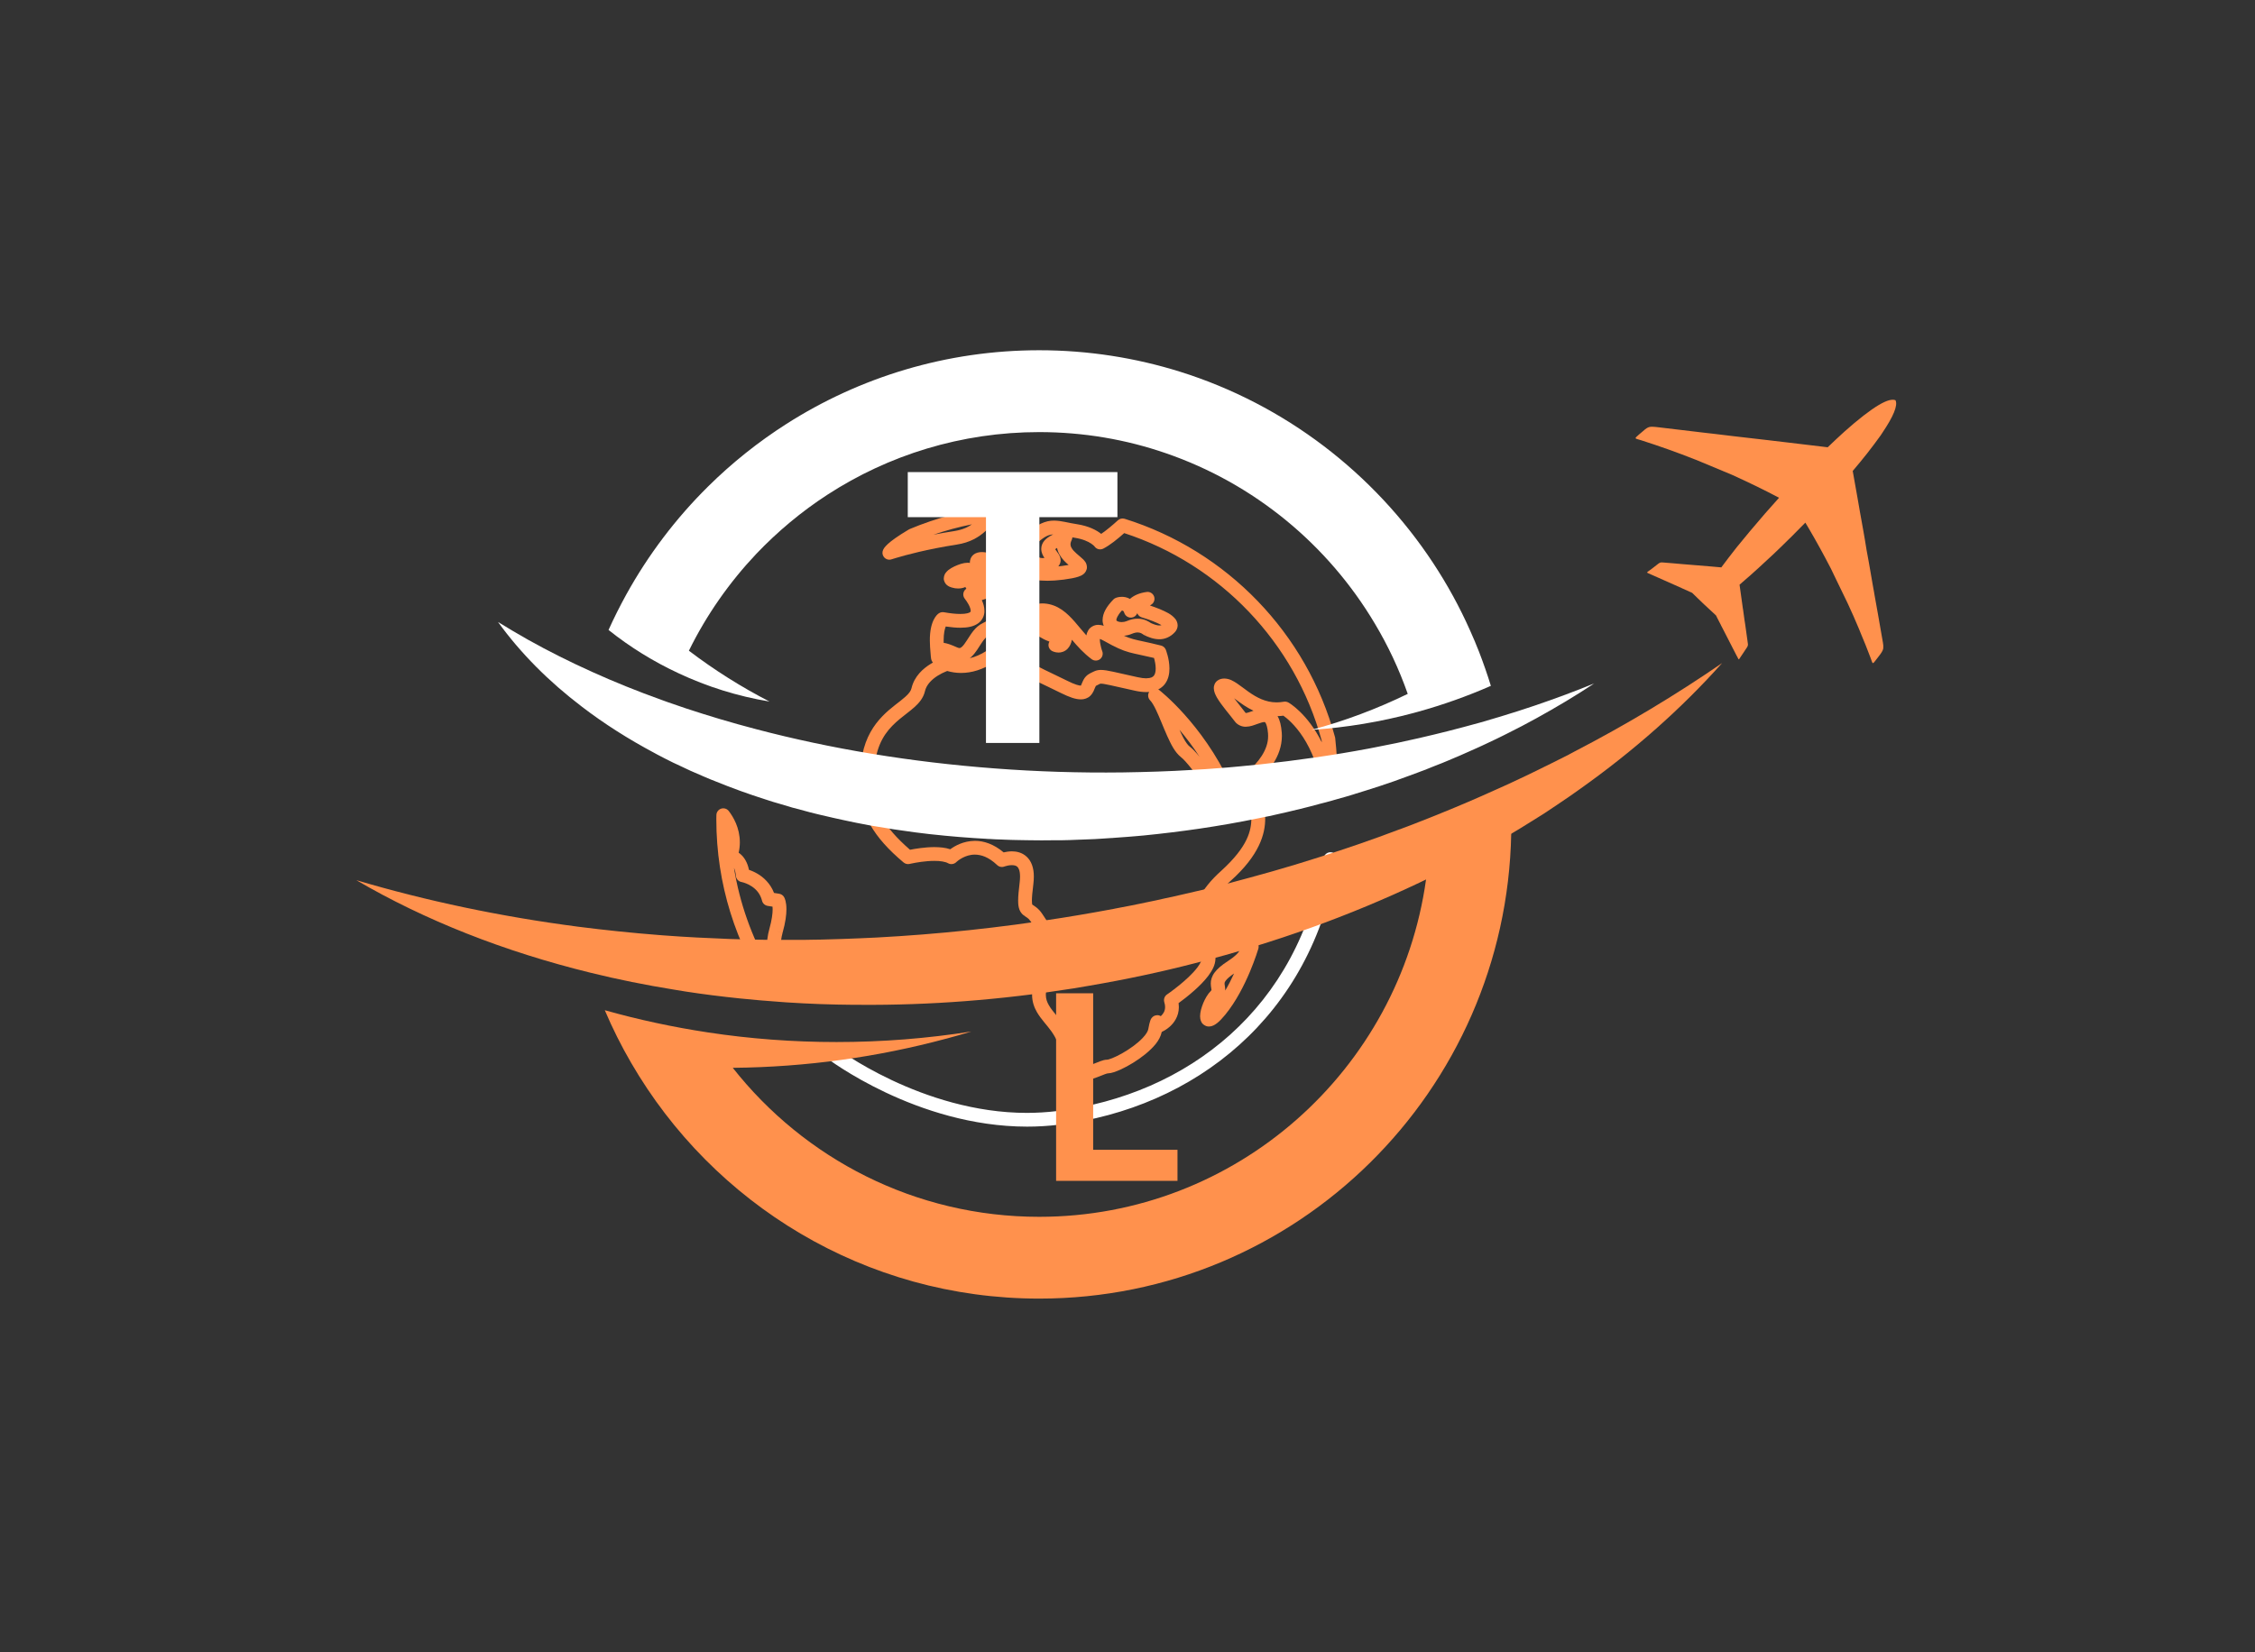 <svg xmlns="http://www.w3.org/2000/svg" xmlns:xlink="http://www.w3.org/1999/xlink" width="322" zoomAndPan="magnify" viewBox="0 0 241.5 177" height="236" preserveAspectRatio="xMidYMid meet" version="1.0"><rect x="0" y="0" width="241.5" height="177" fill="#333333" stroke="none"/><defs><g/><clipPath id="636799398f"><path d="M 94 54.207 L 108 54.207 L 108 60 L 94 60 Z M 94 54.207 " clip-rule="nonzero"/></clipPath><clipPath id="c1d28aaa2b"><path d="M 76.715 86 L 85 86 L 85 107 L 76.715 107 Z M 76.715 86 " clip-rule="nonzero"/></clipPath><clipPath id="e610b0b9b3"><path d="M 92 55.438 L 143.223 55.438 L 143.223 115.773 L 92 115.773 Z M 92 55.438 " clip-rule="nonzero"/></clipPath><clipPath id="30f7212d1e"><path d="M 88.207 91.207 L 143.223 91.207 L 143.223 120.691 L 88.207 120.691 Z M 88.207 91.207 " clip-rule="nonzero"/></clipPath><clipPath id="d07fd2addb"><path d="M 175 42 L 203.32 42 L 203.32 72 L 175 72 Z M 175 42 " clip-rule="nonzero"/></clipPath><clipPath id="2c14ff0449"><path d="M 64 86 L 162 86 L 162 139.113 L 64 139.113 Z M 64 86 " clip-rule="nonzero"/></clipPath><clipPath id="0cf8335c41"><path d="M 65 37.527 L 160 37.527 L 160 79 L 65 79 Z M 65 37.527 " clip-rule="nonzero"/></clipPath><clipPath id="2cf48664fd"><path d="M 38.16 71 L 185 71 L 185 108 L 38.16 108 Z M 38.16 71 " clip-rule="nonzero"/></clipPath></defs><path fill="#ff914d" d="M 131.27 105.055 C 131.137 105.242 131.148 105.277 131.145 105.359 C 131.133 105.457 131.207 105.656 131.219 106.051 C 131.219 106.07 131.219 106.094 131.219 106.113 C 131.574 105.508 131.891 104.879 132.164 104.285 C 131.664 104.621 131.391 104.883 131.27 105.055 Z M 128.664 109.484 C 128.539 109.238 128.531 109.047 128.523 108.867 C 128.531 108.398 128.668 107.934 128.863 107.453 C 129.066 106.977 129.316 106.52 129.672 106.156 C 129.734 106.094 129.742 106.066 129.742 106.066 C 129.742 106.062 129.742 106.066 129.746 106.051 C 129.758 106.004 129.676 105.766 129.668 105.359 C 129.66 105.008 129.785 104.562 130.086 104.172 C 130.383 103.777 130.82 103.398 131.492 102.965 L 131.895 103.582 L 131.492 102.965 C 132.316 102.43 132.617 102.062 132.711 101.898 C 132.801 101.703 132.75 101.812 132.812 101.434 C 132.836 101.324 132.906 101.133 133.055 100.984 C 133.23 100.812 133.426 100.746 133.566 100.719 C 133.734 100.684 133.879 100.68 134.059 100.68 C 134.289 100.68 134.508 100.789 134.648 100.977 C 134.789 101.16 134.832 101.406 134.766 101.625 C 134.746 101.668 133.527 105.879 131.227 108.691 C 130.906 109.078 130.641 109.363 130.387 109.57 C 130.129 109.766 129.906 109.945 129.477 109.965 C 129.461 109.965 129.449 109.965 129.434 109.965 C 129.125 109.965 128.77 109.723 128.664 109.484 " fill-opacity="1" fill-rule="nonzero"/><g clip-path="url(#636799398f)"><path fill="#ff914d" d="M 99.965 57.281 C 100.664 57.145 101.422 57.008 102.227 56.887 C 103.094 56.742 103.645 56.484 104.09 56.168 C 102.684 56.449 101.305 56.824 99.965 57.281 Z M 94.754 59.77 C 94.555 59.594 94.465 59.324 94.523 59.066 C 94.59 58.809 94.719 58.613 95.094 58.266 C 95.473 57.922 96.125 57.438 97.336 56.719 L 97.43 56.672 C 100.289 55.473 103.344 54.66 106.535 54.293 C 106.895 54.25 107.23 54.477 107.328 54.824 C 107.43 55.176 107.258 55.539 106.934 55.695 C 106.559 55.852 106.156 56.332 105.504 56.926 C 104.855 57.512 103.902 58.125 102.453 58.34 C 99.289 58.832 96.93 59.477 95.961 59.77 C 95.637 59.863 95.477 59.918 95.477 59.918 C 95.402 59.945 95.32 59.957 95.242 59.957 C 95.066 59.957 94.891 59.891 94.754 59.77 " fill-opacity="1" fill-rule="nonzero"/></g><path fill="#ff914d" d="M 104.02 63.32 C 103.727 63.301 103.469 63.117 103.367 62.84 C 103.262 62.559 103.336 62.25 103.547 62.047 C 103.547 62.047 103.582 62.016 103.641 61.957 C 103.699 61.895 103.781 61.809 103.867 61.711 C 103.988 61.578 104.109 61.406 104.176 61.297 C 104.051 61.066 103.887 60.742 103.867 60.281 C 103.859 60.035 103.961 59.668 104.242 59.434 C 104.523 59.199 104.848 59.145 105.148 59.141 C 105.305 59.141 105.461 59.156 105.629 59.188 C 105.977 59.242 106.234 59.539 106.246 59.891 C 106.246 60.047 106.203 60.195 106.121 60.32 C 106.289 60.465 106.461 60.617 106.625 60.82 C 106.895 61.141 107.082 61.602 107.113 62.121 L 107.109 62.262 C 107.098 62.512 106.848 62.887 106.465 63.051 C 106.078 63.23 105.559 63.332 104.664 63.336 C 104.469 63.336 104.254 63.328 104.02 63.32 " fill-opacity="1" fill-rule="nonzero"/><path fill="#ff914d" d="M 102.621 63.043 C 102.402 63.043 102.172 63.012 101.938 62.941 L 102.141 62.234 L 101.934 62.941 C 101.758 62.887 101.586 62.82 101.41 62.676 C 101.234 62.539 101.066 62.246 101.074 61.965 C 101.109 61.441 101.371 61.254 101.551 61.078 C 101.754 60.918 101.973 60.793 102.207 60.68 C 102.684 60.461 103.148 60.293 103.637 60.281 C 103.77 60.285 103.922 60.289 104.133 60.395 C 104.352 60.473 104.617 60.832 104.594 61.141 C 104.594 61.285 104.562 61.398 104.523 61.492 C 104.484 61.629 104.398 61.895 104.203 62.188 C 103.961 62.574 103.41 63.043 102.645 63.043 C 102.637 63.043 102.629 63.043 102.621 63.043 " fill-opacity="1" fill-rule="nonzero"/><g clip-path="url(#c1d28aaa2b)"><path fill="#ff914d" d="M 82.32 103.559 C 82.203 102.949 82.125 102.277 82.125 101.586 C 82.125 100.906 82.199 100.203 82.395 99.516 C 82.676 98.512 82.746 97.832 82.746 97.406 C 82.746 97.293 82.742 97.199 82.734 97.125 L 82.215 97.043 C 81.922 96.996 81.684 96.781 81.613 96.496 C 81.422 95.746 81.004 95.301 80.555 94.984 C 80.109 94.676 79.637 94.539 79.477 94.5 C 79.43 94.488 79.422 94.488 79.422 94.488 C 79.09 94.434 78.84 94.16 78.812 93.828 C 78.777 93.43 78.695 93.164 78.605 92.977 C 79.223 96.766 80.5 100.332 82.32 103.559 Z M 82.434 106.555 C 78.824 101.184 76.715 94.719 76.715 87.777 C 76.715 87.598 76.723 87.445 76.723 87.316 C 76.727 87.004 76.93 86.73 77.227 86.629 C 77.527 86.531 77.852 86.629 78.047 86.879 C 78.523 87.5 79.23 88.668 79.234 90.23 C 79.234 90.59 79.195 90.961 79.109 91.348 C 79.176 91.395 79.246 91.449 79.316 91.508 C 79.699 91.836 80.051 92.391 80.211 93.18 C 80.461 93.266 80.773 93.395 81.109 93.59 C 81.75 93.961 82.496 94.621 82.895 95.656 L 83.445 95.742 C 83.66 95.777 83.852 95.902 83.965 96.09 C 84.043 96.215 84.223 96.613 84.223 97.406 C 84.223 97.992 84.125 98.809 83.812 99.918 L 83.105 99.719 L 83.812 99.922 C 83.664 100.445 83.598 101.016 83.598 101.586 C 83.598 102.469 83.754 103.355 83.949 104.059 C 84.133 104.754 84.402 105.316 84.469 105.383 C 84.656 105.637 84.664 105.984 84.48 106.246 C 84.301 106.504 83.973 106.621 83.672 106.531 C 83.539 106.742 83.316 106.871 83.066 106.879 C 83.062 106.879 83.055 106.879 83.047 106.879 C 82.801 106.879 82.57 106.758 82.434 106.555 " fill-opacity="1" fill-rule="nonzero"/></g><g clip-path="url(#e610b0b9b3)"><path fill="#ff914d" d="M 112.289 59.648 C 112.293 59.648 112.289 59.648 112.289 59.648 Z M 111.145 59.41 C 111.152 59.465 111.176 59.539 111.203 59.594 C 111.289 59.703 111.254 59.758 111.617 59.785 C 111.684 59.785 111.766 59.777 111.859 59.766 C 111.707 59.551 111.523 59.254 111.512 58.801 C 111.508 58.488 111.641 58.152 111.855 57.91 C 112.074 57.664 112.348 57.477 112.695 57.297 C 112.73 57.281 112.762 57.266 112.793 57.25 C 112.332 57.277 111.902 57.426 111.051 58.191 C 110.871 58.359 110.703 58.504 110.547 58.629 C 110.648 58.652 110.746 58.691 110.832 58.754 C 111.02 58.891 111.137 59.113 111.137 59.348 C 111.137 59.359 111.141 59.383 111.145 59.41 Z M 113.055 58.902 C 113.125 59.016 113.254 59.164 113.387 59.375 C 113.469 59.52 113.582 59.703 113.59 60.02 C 113.598 60.25 113.488 60.496 113.34 60.676 C 113.457 60.66 113.578 60.648 113.707 60.633 C 113.992 60.598 114.242 60.559 114.445 60.52 C 114.125 60.25 113.742 59.898 113.465 59.402 C 113.332 59.168 113.25 58.926 113.207 58.699 C 113.109 58.754 113.047 58.801 113.012 58.836 C 113.023 58.855 113.035 58.879 113.055 58.902 Z M 124.152 67.004 C 124.242 67.004 124.312 66.992 124.391 66.969 C 124.25 66.891 124.078 66.801 123.895 66.723 C 123.309 66.457 122.602 66.23 122.27 66.133 C 122.051 66.066 121.879 65.902 121.797 65.691 C 121.699 65.938 121.477 66.121 121.207 66.156 C 120.855 66.203 120.52 65.996 120.406 65.66 C 120.344 65.477 120.297 65.453 120.273 65.438 C 120.25 65.422 120.207 65.41 120.145 65.406 C 119.648 65.953 119.547 66.32 119.559 66.414 C 119.57 66.488 119.547 66.453 119.629 66.523 C 119.707 66.578 119.906 66.641 120.129 66.641 C 120.312 66.641 120.504 66.602 120.645 66.543 C 121.074 66.355 121.477 66.273 121.836 66.277 C 122.562 66.27 123.074 66.621 123.238 66.734 C 123.242 66.738 123.246 66.738 123.246 66.742 C 123.602 66.902 123.93 67.008 124.152 67.004 Z M 110.625 71.027 C 110.73 71.129 110.965 71.285 111.301 71.465 C 111.969 71.824 113.008 72.285 114.285 72.922 C 115.117 73.344 115.605 73.457 115.75 73.445 C 115.754 73.445 115.762 73.445 115.762 73.445 C 115.812 73.367 115.883 73.117 116.051 72.801 C 116.172 72.578 116.391 72.309 116.715 72.148 C 116.891 72.062 117.023 71.984 117.219 71.902 C 117.41 71.816 117.664 71.762 117.914 71.766 C 118.605 71.777 119.391 72.012 121.844 72.547 C 122.207 72.629 122.508 72.664 122.742 72.664 C 123.305 72.652 123.461 72.516 123.574 72.383 C 123.691 72.246 123.773 71.969 123.77 71.617 C 123.773 71.223 123.676 70.785 123.59 70.484 C 122.328 70.184 121.648 70.074 120.949 69.883 C 120.184 69.672 119.484 69.359 118.227 68.652 C 118.039 68.543 117.887 68.48 117.785 68.449 C 117.785 68.465 117.785 68.48 117.785 68.496 C 117.781 68.844 117.93 69.422 118.008 69.656 C 118.035 69.738 118.051 69.773 118.051 69.773 C 118.16 70.078 118.059 70.422 117.801 70.617 C 117.539 70.812 117.184 70.812 116.918 70.621 C 116.051 69.977 115.383 69.227 114.797 68.531 C 114.723 68.918 114.578 69.238 114.34 69.492 C 114.051 69.801 113.645 69.914 113.363 69.906 C 112.98 69.898 112.758 69.777 112.695 69.754 C 112.438 69.621 112.273 69.352 112.289 69.059 C 112.297 68.938 112.328 68.828 112.387 68.73 C 112.363 68.723 112.34 68.711 112.312 68.703 C 110.891 68.172 109.922 67.105 109.465 66.512 C 108.34 66.75 107.742 66.941 107.426 67.082 C 107.07 67.25 107.07 67.293 106.77 67.547 C 106.578 67.707 106.301 67.895 105.902 68.07 C 105.68 68.156 105.391 68.469 105.102 68.914 C 104.805 69.355 104.52 69.891 104.059 70.336 C 104 70.398 103.934 70.453 103.859 70.508 C 104.426 70.379 105.023 70.125 105.672 69.711 C 106.336 69.285 107.062 69.148 107.711 69.152 C 109.195 69.16 110.383 69.816 110.434 69.836 C 110.633 69.945 110.773 70.133 110.812 70.355 C 110.855 70.574 110.793 70.801 110.648 70.973 C 110.633 70.988 110.621 71 110.613 71.012 C 110.617 71.016 110.621 71.02 110.625 71.027 Z M 133.418 76.379 C 133.504 76.387 133.801 76.301 134.141 76.172 C 134.176 76.16 134.207 76.148 134.242 76.137 C 133.871 75.961 133.531 75.758 133.223 75.559 C 132.832 75.297 132.477 75.031 132.172 74.805 C 132.57 75.332 133.047 75.902 133.406 76.379 C 133.41 76.379 133.414 76.379 133.418 76.379 Z M 126.719 79.016 C 126.969 79.496 127.238 79.852 127.387 79.953 C 127.73 80.215 128.078 80.598 128.469 81.07 C 127.742 79.957 127.004 78.992 126.32 78.18 C 126.453 78.48 126.586 78.762 126.719 79.016 Z M 124.152 73.926 C 124.203 73.973 128.742 77.484 131.773 83.992 C 131.797 83.977 131.824 83.965 131.848 83.949 C 132.301 83.672 132.914 83.266 133.512 82.758 C 134.73 81.734 135.828 80.328 135.809 78.844 C 135.809 78.762 135.805 78.672 135.801 78.586 C 135.75 77.898 135.605 77.527 135.523 77.422 C 135.465 77.355 135.477 77.355 135.461 77.355 C 135.449 77.355 135.434 77.359 135.398 77.352 C 135.281 77.344 134.984 77.43 134.648 77.555 C 134.301 77.676 133.918 77.844 133.418 77.852 C 133.031 77.867 132.52 77.676 132.234 77.27 C 131.719 76.578 130.805 75.555 130.312 74.699 C 130.156 74.398 130.008 74.137 129.992 73.719 C 129.98 73.48 130.098 73.125 130.367 72.922 C 130.629 72.723 130.895 72.691 131.125 72.688 C 131.691 72.703 132.086 72.957 132.484 73.215 C 132.879 73.48 133.273 73.797 133.703 74.102 C 134.566 74.711 135.531 75.242 136.723 75.242 C 136.961 75.242 137.215 75.219 137.488 75.172 C 137.652 75.145 137.828 75.172 137.977 75.254 C 138.066 75.297 140.031 76.445 141.562 79.523 C 141.555 79.453 141.547 79.383 141.539 79.312 C 138.684 68.832 130.664 60.457 120.398 57.109 C 119.699 57.73 118.875 58.406 118.152 58.773 C 117.824 58.938 117.43 58.84 117.219 58.539 C 117.219 58.539 117.219 58.539 117.219 58.535 C 117.211 58.527 117.195 58.508 117.168 58.48 C 117.109 58.426 117.012 58.332 116.852 58.227 C 116.535 58.016 115.984 57.746 115.078 57.605 C 115 57.594 114.922 57.582 114.848 57.566 C 114.824 57.773 114.781 57.797 114.766 57.863 C 114.742 57.922 114.719 57.969 114.703 58.016 C 114.668 58.109 114.645 58.203 114.645 58.305 C 114.645 58.406 114.66 58.516 114.754 58.684 C 114.969 59.102 115.562 59.5 116.016 59.934 C 116.156 60.098 116.379 60.281 116.406 60.754 C 116.414 61.07 116.215 61.367 116.043 61.496 C 115.859 61.641 115.691 61.711 115.496 61.777 C 115.113 61.906 114.621 61.996 113.895 62.094 C 113.219 62.18 112.656 62.215 112.176 62.215 C 111.195 62.207 110.57 62.09 110.121 62.094 C 109.586 62.102 109.152 62.184 108.016 62.91 C 106.777 63.711 105.836 64.105 105.145 64.289 C 105.297 64.613 105.426 64.992 105.43 65.434 C 105.449 65.895 105.215 66.469 104.73 66.793 C 104.246 67.121 103.645 67.246 102.844 67.246 C 102.398 67.246 101.883 67.203 101.285 67.113 C 101.188 67.348 101.059 67.809 101.059 68.629 C 101.059 68.703 101.059 68.781 101.062 68.863 C 101.426 68.914 101.859 69.062 102.508 69.355 C 102.637 69.41 102.711 69.422 102.758 69.422 C 102.832 69.418 102.887 69.41 103.043 69.266 C 103.188 69.133 103.371 68.879 103.562 68.578 C 103.965 67.988 104.375 67.156 105.305 66.723 C 105.602 66.586 105.711 66.504 105.832 66.41 C 105.941 66.316 106.098 66.16 106.363 65.984 C 106.906 65.641 107.676 65.367 109.637 64.969 C 109.934 64.91 110.238 65.039 110.402 65.297 C 110.402 65.297 110.41 65.312 110.434 65.348 C 110.438 65.352 110.438 65.352 110.438 65.352 C 110.516 65.105 110.715 64.867 110.91 64.789 C 111.172 64.656 111.387 64.645 111.621 64.641 C 111.688 64.641 111.766 64.641 111.84 64.648 C 113.316 64.75 114.297 65.688 115.129 66.637 C 115.535 67.109 115.93 67.598 116.344 68.066 C 116.375 67.895 116.434 67.719 116.539 67.539 C 116.723 67.188 117.203 66.918 117.629 66.938 C 117.824 66.941 118.016 66.973 118.207 67.035 C 118.125 66.844 118.078 66.633 118.082 66.414 C 118.098 65.672 118.496 64.988 119.246 64.211 C 119.324 64.133 119.418 64.074 119.527 64.035 C 119.578 64.016 119.801 63.938 120.145 63.934 C 120.383 63.934 120.699 63.977 121.012 64.16 C 121.398 63.812 121.988 63.52 122.809 63.414 C 123.156 63.367 123.488 63.578 123.602 63.91 C 123.715 64.242 123.574 64.613 123.27 64.789 L 123.27 64.785 C 123.266 64.789 123.262 64.793 123.254 64.797 C 123.238 64.809 123.207 64.828 123.18 64.852 C 123.172 64.859 123.168 64.863 123.16 64.867 C 123.473 64.969 123.852 65.105 124.234 65.262 C 124.852 65.535 125.438 65.773 125.875 66.305 C 125.996 66.465 126.117 66.699 126.121 66.992 C 126.125 67.277 125.988 67.551 125.824 67.719 C 125.352 68.246 124.715 68.492 124.152 68.48 C 123.531 68.477 123.02 68.258 122.598 68.066 L 122.906 67.398 L 122.59 68.062 C 122.441 67.984 122.418 67.957 122.363 67.922 C 122.32 67.895 122.277 67.867 122.227 67.84 C 122.129 67.793 122.016 67.754 121.836 67.75 C 121.691 67.75 121.496 67.781 121.223 67.895 C 120.949 68.016 120.66 68.082 120.367 68.105 C 120.738 68.273 121.031 68.371 121.344 68.461 C 121.977 68.637 122.773 68.762 124.344 69.156 C 124.574 69.211 124.762 69.379 124.852 69.598 C 124.863 69.645 125.238 70.559 125.242 71.617 C 125.242 72.152 125.148 72.766 124.734 73.301 C 124.555 73.527 124.32 73.719 124.043 73.855 C 124.082 73.879 124.117 73.898 124.152 73.926 Z M 107.305 92.141 L 107.812 91.605 Z M 110.562 96.91 C 110.664 96.988 111.211 97.262 111.629 97.914 C 112.211 98.793 113.109 99.977 113.105 101.832 C 113.102 102.797 112.871 103.918 112.312 105.254 C 112.086 105.801 112.004 106.223 112.004 106.562 C 112.008 106.996 112.121 107.328 112.336 107.699 C 112.551 108.07 112.875 108.457 113.242 108.906 C 113.969 109.793 114.859 110.977 115 112.801 C 115.059 113.562 115.238 113.953 115.379 114.105 C 115.512 114.25 115.605 114.285 115.859 114.297 C 116.352 114.312 117.172 113.938 117.836 113.684 C 118.07 113.602 118.281 113.523 118.59 113.516 C 118.59 113.516 118.594 113.516 118.621 113.512 C 118.645 113.508 118.684 113.5 118.73 113.488 C 118.832 113.461 118.961 113.418 119.109 113.359 C 119.406 113.242 119.781 113.059 120.172 112.84 C 120.957 112.398 121.816 111.785 122.367 111.199 C 122.742 110.816 122.949 110.441 122.973 110.254 C 123.062 109.777 123.117 109.527 123.199 109.309 C 123.234 109.227 123.25 109.148 123.387 108.996 C 123.461 108.914 123.633 108.758 123.945 108.75 C 124.09 108.75 124.223 108.797 124.32 108.855 C 124.578 108.609 124.773 108.32 124.777 107.883 C 124.777 107.734 124.754 107.562 124.691 107.359 C 124.598 107.047 124.715 106.711 124.984 106.531 C 124.984 106.531 125.113 106.441 125.336 106.281 C 125.559 106.117 125.867 105.887 126.211 105.609 C 126.898 105.059 127.719 104.32 128.219 103.66 C 128.559 103.227 128.711 102.82 128.699 102.684 C 128.699 102.664 128.695 102.648 128.691 102.633 C 128.641 102.324 128.422 101.801 128.195 101.16 C 127.969 100.52 127.746 99.742 127.746 98.84 C 127.738 97.227 128.496 95.332 130.781 93.293 C 133.691 90.645 134 88.949 134.02 87.641 C 134.02 87.305 133.992 86.988 133.969 86.672 L 131.828 87.422 C 131.508 87.535 131.152 87.41 130.965 87.125 C 130.965 87.125 130.492 86.395 129.836 85.43 C 129.176 84.465 128.332 83.266 127.613 82.355 C 127.141 81.754 126.691 81.266 126.5 81.129 C 125.809 80.582 125.414 79.738 124.988 78.809 C 124.574 77.883 124.191 76.863 123.824 76.094 C 123.586 75.582 123.332 75.176 123.18 75.031 C 122.934 74.785 122.895 74.41 123.07 74.125 C 122.961 74.133 122.852 74.137 122.742 74.137 C 122.375 74.137 121.973 74.09 121.527 73.988 C 119.094 73.441 118.172 73.223 117.914 73.238 C 117.828 73.242 117.844 73.242 117.781 73.262 C 117.723 73.285 117.59 73.359 117.375 73.469 C 117.375 73.469 117.375 73.469 117.359 73.484 C 117.34 73.508 117.309 73.57 117.27 73.672 C 117.18 73.855 117.109 74.203 116.746 74.559 C 116.5 74.793 116.117 74.93 115.75 74.922 C 115.168 74.914 114.555 74.695 113.625 74.242 C 112.691 73.773 111.883 73.406 111.219 73.078 C 110.551 72.746 110.031 72.48 109.625 72.109 C 109.359 71.871 109.098 71.504 109.098 71.035 C 109.098 70.98 109.102 70.93 109.109 70.879 C 108.723 70.746 108.211 70.625 107.711 70.625 C 107.258 70.625 106.836 70.715 106.465 70.953 C 105.258 71.727 104.066 72.09 102.93 72.09 C 102.414 72.09 101.922 72.016 101.441 71.879 C 101.398 71.898 101.348 71.918 101.293 71.941 C 101.066 72.031 100.758 72.176 100.445 72.371 C 99.809 72.766 99.211 73.34 99.055 74.059 C 98.883 74.781 98.426 75.309 97.941 75.746 C 97.449 76.188 96.895 76.574 96.352 77.027 C 95.266 77.941 94.234 79.027 93.801 81.148 C 93.602 82.133 93.504 83.012 93.504 83.816 C 93.52 86.566 94.594 88.527 97.457 91.031 C 97.992 90.926 99.023 90.75 100.07 90.746 C 100.645 90.754 101.227 90.793 101.77 90.977 C 102.258 90.617 103.168 90.09 104.406 90.074 C 105.344 90.07 106.426 90.418 107.484 91.312 C 107.719 91.258 108.023 91.203 108.363 91.199 C 108.844 91.199 109.457 91.312 109.953 91.777 C 110.457 92.238 110.723 92.973 110.719 93.902 C 110.719 94.152 110.703 94.414 110.668 94.703 C 110.559 95.559 110.512 96.129 110.512 96.48 C 110.512 96.73 110.539 96.863 110.551 96.902 C 110.555 96.902 110.555 96.906 110.562 96.91 Z M 114.258 115.062 C 113.824 114.555 113.605 113.855 113.527 112.918 C 113.438 111.863 113.074 111.16 112.605 110.488 C 112.133 109.82 111.527 109.23 111.062 108.445 C 110.758 107.926 110.527 107.289 110.531 106.562 C 110.531 105.988 110.668 105.371 110.949 104.691 C 111.453 103.477 111.629 102.559 111.629 101.832 C 111.621 100.461 111.035 99.688 110.402 98.73 C 110.078 98.27 110.016 98.359 109.562 97.996 C 109.418 97.875 109.27 97.676 109.184 97.457 C 109.07 97.164 109.039 96.863 109.039 96.48 C 109.039 96.008 109.094 95.402 109.203 94.523 C 109.23 94.289 109.242 94.082 109.242 93.902 C 109.238 93.215 109.07 92.969 108.953 92.855 C 108.832 92.738 108.633 92.68 108.363 92.68 C 108.07 92.676 107.746 92.766 107.625 92.805 C 107.586 92.82 107.578 92.82 107.578 92.82 C 107.309 92.93 107.004 92.871 106.793 92.672 C 105.844 91.777 105.059 91.559 104.406 91.551 C 103.395 91.539 102.582 92.191 102.434 92.332 C 102.418 92.352 102.418 92.352 102.418 92.352 C 102.184 92.582 101.82 92.637 101.531 92.473 C 101.273 92.32 100.695 92.215 100.07 92.223 C 99.129 92.219 98.09 92.406 97.645 92.5 C 97.5 92.531 97.422 92.547 97.422 92.547 C 97.195 92.602 96.953 92.543 96.773 92.395 C 93.562 89.699 92.008 87.137 92.027 83.816 C 92.027 82.891 92.145 81.914 92.352 80.859 C 93.094 77.07 95.785 75.719 96.953 74.648 C 97.355 74.289 97.555 74.004 97.617 73.727 C 97.922 72.43 98.871 71.613 99.668 71.121 C 99.75 71.066 99.832 71.02 99.91 70.977 C 99.879 70.938 99.859 70.906 99.84 70.883 C 99.781 70.789 99.77 70.742 99.754 70.703 C 99.73 70.629 99.723 70.598 99.715 70.555 C 99.703 70.477 99.691 70.398 99.684 70.297 C 99.66 70.086 99.637 69.773 99.605 69.297 C 99.59 69.059 99.582 68.836 99.582 68.629 C 99.566 66.551 100.32 65.82 100.582 65.68 C 100.734 65.59 100.918 65.555 101.09 65.586 C 101.828 65.719 102.41 65.77 102.844 65.77 C 103.48 65.773 103.801 65.652 103.887 65.582 C 103.961 65.512 103.941 65.555 103.957 65.434 C 103.965 65.297 103.867 64.996 103.723 64.742 C 103.582 64.48 103.414 64.254 103.355 64.184 C 103.34 64.16 103.336 64.152 103.336 64.152 C 103.129 63.906 103.105 63.555 103.281 63.281 C 103.449 63.023 103.762 62.895 104.059 62.961 C 104.066 62.965 104.094 62.965 104.141 62.965 C 104.402 62.969 105.363 62.871 107.211 61.672 C 108.43 60.871 109.297 60.609 110.121 60.617 C 110.027 60.508 109.949 60.391 109.898 60.277 C 109.887 60.258 109.879 60.242 109.871 60.223 C 109.789 60.23 109.707 60.234 109.629 60.234 C 108.984 60.258 108.418 59.883 108.199 59.469 C 107.973 59.066 107.961 58.707 107.953 58.512 C 107.953 58.426 107.961 58.367 107.965 58.344 C 108.008 57.953 108.344 57.668 108.738 57.688 C 108.887 57.699 109.023 57.75 109.137 57.836 C 109.332 57.719 109.637 57.488 110.055 57.105 C 111.066 56.16 111.984 55.758 112.891 55.77 C 113.715 55.781 114.395 56.016 115.305 56.148 C 116.629 56.348 117.461 56.816 117.934 57.191 C 118.48 56.824 119.184 56.23 119.727 55.734 C 119.918 55.559 120.191 55.5 120.441 55.574 C 131.398 58.992 139.965 67.852 142.977 78.98 L 142.996 79.094 C 143.172 80.676 143.223 82.043 143.223 83.07 C 143.223 84.328 143.148 85.078 143.148 85.094 C 143.109 85.469 142.801 85.754 142.426 85.762 C 142.055 85.77 141.73 85.492 141.684 85.125 C 140.918 79.473 138.199 77.207 137.445 76.668 C 137.234 76.699 137.023 76.711 136.82 76.715 C 137.082 77.164 137.207 77.723 137.27 78.477 C 137.281 78.598 137.285 78.719 137.285 78.844 C 137.27 81.055 135.809 82.742 134.465 83.883 C 133.199 84.953 131.965 85.582 131.777 85.676 C 131.816 85.734 131.852 85.789 131.887 85.84 L 134.434 84.949 C 134.672 84.863 134.941 84.91 135.137 85.066 C 135.336 85.227 135.438 85.477 135.41 85.727 C 135.406 85.781 135.398 85.848 135.398 85.926 C 135.395 86.316 135.492 86.906 135.496 87.641 C 135.516 89.309 134.891 91.605 131.77 94.387 C 129.684 96.277 129.23 97.695 129.223 98.84 C 129.223 99.496 129.383 100.098 129.586 100.676 C 129.785 101.254 130.031 101.785 130.145 102.379 C 130.16 102.477 130.172 102.578 130.172 102.684 C 130.156 103.406 129.805 103.988 129.391 104.551 C 128.965 105.109 128.434 105.637 127.906 106.105 C 127.258 106.684 126.621 107.168 126.223 107.457 C 126.242 107.602 126.25 107.742 126.25 107.883 C 126.254 108.879 125.719 109.602 125.246 110.008 C 124.914 110.297 124.594 110.465 124.418 110.547 C 124.203 111.52 123.473 112.246 122.656 112.93 C 121.824 113.605 120.855 114.184 120.047 114.559 C 119.492 114.801 119.078 114.973 118.594 114.992 C 118.586 114.992 118.57 114.996 118.547 115.004 C 118.496 115.016 118.426 115.039 118.34 115.07 C 118.164 115.133 117.938 115.227 117.684 115.328 C 117.168 115.527 116.555 115.766 115.859 115.77 C 115.848 115.77 115.836 115.77 115.82 115.77 C 115.297 115.77 114.68 115.566 114.258 115.062 " fill-opacity="1" fill-rule="nonzero"/></g><g clip-path="url(#30f7212d1e)"><path fill="#ffffff" d="M 109.984 120.691 C 98.129 120.676 88.625 113.395 88.562 113.363 C 88.238 113.113 88.176 112.652 88.422 112.328 C 88.668 112.004 89.129 111.941 89.453 112.188 C 89.453 112.188 89.586 112.289 89.859 112.48 C 90.129 112.672 90.531 112.941 91.055 113.273 C 92.098 113.934 93.613 114.816 95.48 115.699 C 99.219 117.465 104.367 119.219 109.984 119.219 C 111.039 119.215 112.113 119.156 113.195 119.023 C 127.188 117.266 139.141 108 141.758 91.918 C 141.82 91.516 142.199 91.242 142.602 91.305 C 143 91.371 143.277 91.75 143.211 92.152 C 140.516 108.902 127.898 118.707 113.379 120.488 C 112.238 120.625 111.109 120.691 110.004 120.691 C 109.996 120.691 109.992 120.691 109.984 120.691 " fill-opacity="1" fill-rule="nonzero"/></g><g clip-path="url(#d07fd2addb)"><path fill="#ff914d" d="M 201.641 46.289 C 201.574 46.406 201.496 46.512 201.418 46.629 C 200.996 47.227 200.496 47.883 199.957 48.578 C 199.477 49.18 198.969 49.809 198.418 50.453 L 198.957 53.488 L 199.188 54.82 L 199.555 56.859 L 199.727 57.852 L 199.898 58.906 L 200.082 59.902 L 200.188 60.492 L 200.562 62.656 L 200.719 63.523 L 200.727 63.59 L 201.102 65.688 L 201.207 66.277 L 201.254 66.559 L 201.648 68.809 C 201.699 69.078 201.707 69.262 201.688 69.426 L 201.688 69.465 C 201.641 69.727 201.484 69.949 201.148 70.383 C 201.094 70.461 201.023 70.535 200.969 70.613 C 200.773 70.867 200.68 71 200.602 71.031 L 200.574 71.031 C 200.496 71.012 200.457 70.797 200.312 70.43 C 199.977 69.551 199.641 68.684 199.273 67.832 C 199.219 67.688 199.148 67.543 199.094 67.387 C 198.898 66.926 198.699 66.449 198.488 65.977 C 198.371 65.715 198.254 65.445 198.129 65.184 C 198.043 64.992 197.957 64.809 197.871 64.617 L 196.668 62.133 L 196.082 60.914 C 195.324 59.449 194.535 58.008 193.707 56.598 C 193.582 56.395 193.469 56.191 193.344 55.988 C 192.812 56.531 192.293 57.062 191.766 57.582 C 191.719 57.633 191.66 57.68 191.613 57.727 C 190.496 58.84 189.371 59.902 188.324 60.848 C 187.738 61.391 187.16 61.891 186.621 62.355 C 186.516 62.453 186.402 62.539 186.297 62.637 L 186.305 62.691 L 186.449 63.719 L 186.652 65.176 L 186.672 65.281 L 186.832 66.441 L 186.902 66.887 L 187.027 67.785 L 187.188 68.941 C 187.219 69.105 187.172 69.234 187.082 69.367 C 186.891 69.648 186.727 69.898 186.555 70.16 C 186.527 70.199 186.496 70.246 186.469 70.285 C 186.41 70.371 186.352 70.461 186.297 70.547 C 186.219 70.652 186.219 70.672 186.152 70.555 C 186.102 70.461 186.055 70.371 186.016 70.285 L 186.008 70.285 C 185.969 70.207 185.93 70.133 185.891 70.055 L 185.566 69.426 C 185.41 69.105 185.246 68.789 185.082 68.48 C 184.941 68.199 184.797 67.918 184.652 67.641 C 184.535 67.406 184.422 67.195 184.305 66.973 C 184.305 66.961 184.305 66.961 184.305 66.961 C 184.172 66.711 184.047 66.449 183.91 66.199 C 183.871 66.113 183.824 66.016 183.777 65.93 L 183.477 65.648 L 183.152 65.348 L 182.477 64.723 L 181.824 64.094 L 181.219 63.504 L 181.211 63.504 L 180.141 63.02 C 180.113 63.012 180.086 63.004 180.066 62.984 C 179.258 62.625 178.441 62.27 177.633 61.902 C 177.422 61.805 177.211 61.719 176.996 61.621 C 176.824 61.543 176.652 61.465 176.48 61.391 C 176.355 61.332 176.383 61.32 176.48 61.234 C 176.605 61.148 176.73 61.051 176.855 60.965 C 177.094 60.77 177.336 60.586 177.605 60.383 C 177.738 60.289 177.855 60.23 178.027 60.25 L 179.191 60.344 L 180.074 60.422 L 183.258 60.684 L 184.344 60.781 C 184.844 60.105 185.402 59.379 185.996 58.625 C 186.871 57.543 187.832 56.395 188.844 55.227 C 188.91 55.148 188.977 55.082 189.035 55.004 C 189.527 54.445 190.027 53.883 190.527 53.324 C 188.891 52.453 187.199 51.641 185.477 50.859 L 181.699 49.285 C 181.633 49.258 181.566 49.227 181.496 49.207 C 179.641 48.473 177.738 47.797 175.777 47.168 C 175.066 46.938 174.949 47.055 175.555 46.523 C 175.625 46.465 175.699 46.398 175.777 46.34 C 176.43 45.758 176.566 45.672 177.191 45.73 L 177.324 45.738 L 177.48 45.758 C 177.535 45.77 177.605 45.77 177.66 45.777 L 182.719 46.379 L 183.488 46.465 L 185.66 46.727 L 189.305 47.148 L 191.363 47.391 L 195.738 47.914 C 196.352 47.324 196.938 46.773 197.504 46.262 C 198.238 45.605 198.938 45.016 199.574 44.523 C 199.609 44.492 199.648 44.465 199.688 44.438 C 200.785 43.594 201.699 43.035 202.34 42.871 C 202.609 42.805 202.832 42.805 202.996 42.871 C 203.285 43.441 202.727 44.668 201.641 46.289 " fill-opacity="1" fill-rule="evenodd"/></g><g clip-path="url(#2c14ff0449)"><path fill="#ff914d" d="M 161.816 86.535 C 161.363 86.648 160.914 86.746 160.469 86.91 C 159.738 87.18 159.086 87.684 158.414 88.078 C 157.75 88.484 157.066 88.863 156.367 89.191 C 155.559 89.586 154.723 89.973 153.855 90.223 C 153.637 90.293 153.367 90.367 153.078 90.418 C 153.02 91.703 152.895 92.969 152.723 94.215 C 149.875 114.633 132.406 130.352 111.293 130.352 C 97.996 130.352 86.141 124.121 78.477 114.391 C 86.371 114.316 94.023 113.234 101.312 111.273 C 101.324 111.273 101.324 111.273 101.324 111.273 C 102.234 111.031 103.141 110.77 104.035 110.5 C 99.324 111.242 94.504 111.629 89.594 111.629 C 84.91 111.629 80.305 111.281 75.816 110.598 C 72.055 110.027 68.363 109.234 64.77 108.219 C 65.594 110.16 66.539 112.047 67.594 113.859 C 76.355 128.969 92.641 139.113 111.293 139.113 C 138.887 139.113 161.316 116.914 161.844 89.316 C 161.855 88.988 161.855 88.66 161.855 88.32 C 161.855 87.723 161.836 87.121 161.816 86.535 " fill-opacity="1" fill-rule="evenodd"/></g><g clip-path="url(#0cf8335c41)"><path fill="#ffffff" d="M 158.402 69.832 C 158.098 69.059 157.777 68.285 157.434 67.531 C 156.309 65 154.98 62.586 153.48 60.309 C 147.125 50.668 137.59 43.336 126.379 39.82 C 121.617 38.332 116.551 37.52 111.293 37.52 C 101.34 37.52 92.055 40.418 84.227 45.41 C 81.199 47.344 78.391 49.586 75.844 52.105 C 72.391 55.516 69.422 59.43 67.055 63.719 C 66.383 64.945 65.75 66.199 65.172 67.484 C 67.469 69.32 69.988 70.875 72.68 72.129 C 75.73 73.559 78.988 74.586 82.41 75.152 C 79.371 73.59 76.477 71.762 73.777 69.707 C 75.66 65.879 78.102 62.395 80.996 59.332 C 83.277 56.938 85.832 54.801 88.613 52.996 C 95.148 48.754 102.938 46.289 111.293 46.289 C 116.043 46.289 120.609 47.082 124.859 48.551 C 134.301 51.797 142.211 58.336 147.242 66.809 C 148.656 69.176 149.836 71.688 150.762 74.332 C 147.48 75.926 144.039 77.23 140.453 78.188 C 144.223 77.938 147.887 77.316 151.414 76.371 C 151.566 76.332 151.723 76.285 151.867 76.246 C 154.547 75.504 157.152 74.574 159.664 73.473 C 159.289 72.238 158.863 71.031 158.402 69.832 " fill-opacity="1" fill-rule="evenodd"/></g><g clip-path="url(#2cf48664fd)"><path fill="#ff914d" d="M 184.43 71.031 C 180.113 75.867 175 80.418 169.18 84.543 C 168.969 84.699 168.75 84.852 168.539 84.996 C 168.375 85.113 168.211 85.219 168.055 85.336 C 167.18 85.934 166.309 86.523 165.414 87.113 C 165.23 87.219 165.047 87.344 164.863 87.461 C 164.434 87.73 163.988 88.012 163.547 88.281 C 162.98 88.641 162.422 88.977 161.844 89.316 C 161.797 89.344 161.758 89.363 161.711 89.395 C 161.566 89.488 161.414 89.578 161.27 89.664 C 158.527 91.266 155.684 92.793 152.723 94.215 C 152.48 94.328 152.242 94.445 152 94.562 C 144.598 98.078 136.559 100.996 128.004 103.176 C 128.004 103.188 128.004 103.188 128.004 103.176 C 124.34 104.125 120.57 104.926 116.734 105.582 C 116.137 105.688 115.551 105.785 114.957 105.883 C 107.176 107.117 99.523 107.699 92.113 107.641 C 92.102 107.641 92.094 107.641 92.094 107.641 C 91.883 107.648 91.68 107.648 91.469 107.641 C 90.238 107.629 89.008 107.609 87.793 107.562 C 86.594 107.516 85.41 107.457 84.227 107.379 C 84.188 107.371 84.16 107.371 84.121 107.371 C 83.938 107.359 83.766 107.352 83.594 107.332 C 82.113 107.234 80.641 107.098 79.191 106.953 C 77.246 106.75 75.324 106.512 73.43 106.219 C 73.016 106.152 72.605 106.086 72.191 106.016 C 69.145 105.523 66.164 104.926 63.27 104.211 C 53.961 101.93 45.48 98.57 38.164 94.289 C 45.664 96.512 53.617 98.191 61.914 99.273 C 64.789 99.641 67.691 99.941 70.641 100.172 C 70.816 100.184 70.988 100.191 71.16 100.211 C 73.48 100.387 75.816 100.5 78.18 100.59 C 79.41 100.629 80.652 100.656 81.883 100.676 C 82.066 100.676 82.238 100.676 82.402 100.676 C 82.555 100.676 82.719 100.684 82.871 100.684 C 83.18 100.684 83.488 100.684 83.797 100.684 C 84.555 100.684 85.312 100.684 86.074 100.684 C 86.449 100.676 86.824 100.676 87.207 100.664 C 87.41 100.664 87.621 100.656 87.832 100.656 C 88.594 100.637 89.363 100.617 90.121 100.59 C 91.363 100.551 92.613 100.492 93.871 100.434 C 100.398 100.086 107.051 99.391 113.762 98.32 C 114.918 98.137 116.07 97.941 117.215 97.738 C 117.445 97.699 117.676 97.66 117.906 97.613 C 118.367 97.535 118.82 97.449 119.273 97.363 C 119.32 97.352 119.367 97.344 119.418 97.332 C 119.992 97.227 120.59 97.109 121.168 96.996 C 121.781 96.871 122.387 96.742 123.004 96.617 C 123.543 96.512 124.07 96.395 124.609 96.27 C 124.992 96.191 125.379 96.105 125.762 96.02 C 126.129 95.941 126.492 95.855 126.859 95.77 C 127.473 95.633 128.078 95.488 128.695 95.344 C 129.203 95.219 129.703 95.094 130.215 94.965 C 130.773 94.832 131.328 94.688 131.887 94.543 C 132.039 94.492 132.195 94.453 132.359 94.414 C 132.742 94.309 133.129 94.215 133.512 94.105 C 133.965 93.98 134.426 93.855 134.875 93.73 C 135.156 93.652 135.434 93.574 135.703 93.5 C 135.848 93.461 135.992 93.422 136.125 93.383 C 136.27 93.344 136.414 93.297 136.559 93.258 C 136.973 93.141 137.375 93.016 137.781 92.898 C 137.914 92.859 138.051 92.82 138.176 92.785 C 138.52 92.676 138.875 92.57 139.23 92.465 C 140.309 92.137 141.395 91.789 142.473 91.441 C 143.48 91.113 144.48 90.785 145.48 90.438 C 146.934 89.934 148.367 89.422 149.789 88.879 C 149.867 88.863 149.934 88.832 150.012 88.805 C 150.059 88.785 150.098 88.773 150.137 88.754 C 150.547 88.602 150.973 88.445 151.387 88.281 C 151.586 88.203 151.789 88.117 152 88.039 C 152.375 87.895 152.75 87.75 153.125 87.598 C 153.512 87.441 153.895 87.285 154.277 87.133 C 156.211 86.352 158.113 85.539 159.988 84.688 C 160.145 84.621 160.297 84.555 160.461 84.477 C 160.863 84.301 161.27 84.117 161.664 83.934 C 162.02 83.77 162.363 83.605 162.711 83.441 C 163.008 83.309 163.316 83.164 163.613 83.016 C 163.809 82.922 164 82.832 164.184 82.738 C 165.469 82.117 166.738 81.48 168 80.844 C 168.047 80.816 168.094 80.797 168.133 80.766 C 168.277 80.699 168.414 80.621 168.555 80.543 C 174.18 77.629 179.48 74.438 184.43 71.031 " fill-opacity="1" fill-rule="evenodd"/></g><path fill="#ffffff" d="M 170.738 73.211 C 168.75 74.527 166.672 75.773 164.508 76.961 C 163.5 77.52 162.461 78.062 161.414 78.582 C 161.27 78.66 161.113 78.727 160.969 78.805 C 160.469 79.059 159.973 79.289 159.461 79.531 C 159.203 79.656 158.934 79.781 158.664 79.906 C 158.625 79.926 158.578 79.945 158.527 79.965 C 158.52 79.973 158.5 79.984 158.48 79.992 C 158.02 80.207 157.559 80.41 157.086 80.613 C 157.008 80.652 156.922 80.688 156.828 80.727 C 156.48 80.891 156.125 81.035 155.77 81.184 C 155.527 81.289 155.277 81.395 155.027 81.5 C 154.617 81.676 154.184 81.848 153.75 82.012 C 153.453 82.137 153.137 82.266 152.836 82.379 C 152.797 82.398 152.762 82.41 152.723 82.43 C 152.547 82.496 152.387 82.555 152.203 82.621 C 152.098 82.668 151.992 82.707 151.875 82.746 C 151.586 82.852 151.297 82.969 150.992 83.074 C 150.941 83.094 150.887 83.113 150.828 83.133 C 150.316 83.328 149.797 83.512 149.281 83.695 C 148.77 83.867 148.262 84.043 147.75 84.215 C 146.855 84.504 145.953 84.793 145.051 85.066 C 145.031 85.074 145.02 85.074 145 85.086 C 144.711 85.172 144.426 85.258 144.137 85.344 C 143.684 85.48 143.223 85.605 142.77 85.73 C 142.73 85.742 142.695 85.75 142.656 85.762 C 142.23 85.887 141.789 86.004 141.355 86.109 C 140.676 86.293 139.98 86.484 139.281 86.648 C 138.801 86.766 138.32 86.883 137.828 86.996 C 137.195 87.141 136.539 87.285 135.895 87.434 C 135.887 87.434 135.887 87.434 135.875 87.434 C 135.5 87.508 135.117 87.586 134.742 87.664 C 132.676 88.09 130.57 88.457 128.434 88.773 C 126.445 89.062 124.453 89.305 122.492 89.5 C 121.918 89.559 121.359 89.594 120.793 89.645 C 120.262 89.691 119.723 89.73 119.195 89.762 C 119.156 89.77 119.117 89.777 119.07 89.77 C 118.688 89.797 118.281 89.828 117.887 89.848 C 117.676 89.855 117.465 89.875 117.254 89.887 C 116.762 89.906 116.262 89.926 115.773 89.945 C 115.754 89.945 115.742 89.953 115.727 89.945 C 115.332 89.961 114.938 89.973 114.543 89.992 C 114.254 89.992 113.965 90 113.688 90.012 C 113.438 90.012 113.195 90.012 112.957 90.012 C 112.602 90.02 112.254 90.02 111.898 90.02 C 111.668 90.031 111.445 90.02 111.215 90.02 C 110.918 90.02 110.621 90.02 110.32 90.012 C 110.07 90.012 109.812 90.012 109.551 90 C 109.195 90 108.84 89.992 108.484 89.98 C 108.215 89.973 107.957 89.961 107.688 89.953 C 107.535 89.953 107.391 89.945 107.254 89.934 C 106.82 89.926 106.41 89.906 105.984 89.875 C 105.852 89.875 105.715 89.875 105.59 89.855 C 105.16 89.836 104.734 89.809 104.305 89.777 C 103.273 89.711 102.246 89.625 101.227 89.527 C 100.852 89.488 100.496 89.461 100.129 89.414 C 99.938 89.402 99.734 89.375 99.555 89.355 C 98.504 89.238 97.484 89.102 96.469 88.949 C 95.957 88.879 95.449 88.805 94.949 88.715 C 94.629 88.668 94.312 88.621 94.004 88.562 C 93.738 88.516 93.457 88.477 93.188 88.426 C 92.699 88.332 92.219 88.242 91.738 88.148 C 91.469 88.09 91.207 88.039 90.949 87.984 C 90.688 87.934 90.418 87.875 90.16 87.816 C 89.844 87.75 89.523 87.684 89.207 87.605 C 89.094 87.586 88.969 87.559 88.844 87.52 C 88.488 87.441 88.121 87.355 87.766 87.27 C 87.633 87.238 87.496 87.211 87.363 87.172 C 86.957 87.074 86.543 86.969 86.133 86.852 C 85.699 86.738 85.266 86.621 84.824 86.504 C 84.719 86.477 84.613 86.438 84.508 86.406 C 84.113 86.293 83.727 86.176 83.332 86.059 C 83.16 86.012 82.988 85.953 82.805 85.906 C 82.527 85.809 82.246 85.73 81.969 85.637 C 80.141 85.055 78.383 84.418 76.68 83.723 C 76.246 83.559 75.824 83.383 75.402 83.199 C 74.441 82.797 73.488 82.371 72.566 81.918 C 72.402 81.84 72.238 81.77 72.086 81.695 C 71.516 81.414 70.961 81.133 70.402 80.836 C 70.324 80.797 70.238 80.746 70.152 80.699 C 67.316 79.191 64.699 77.531 62.316 75.703 C 58.758 73 55.738 69.957 53.336 66.633 C 54.383 67.281 55.473 67.918 56.578 68.547 C 58.738 69.754 61.027 70.902 63.414 71.977 C 65.777 73.047 68.25 74.043 70.824 74.969 C 71 75.039 71.18 75.105 71.363 75.164 C 71.422 75.184 71.48 75.203 71.527 75.223 C 72.18 75.453 72.836 75.676 73.496 75.898 C 74.672 76.285 75.863 76.66 77.066 77.02 C 78.363 77.406 79.672 77.773 81.008 78.121 C 88.938 80.207 97.535 81.645 106.57 82.32 C 111.023 82.66 115.59 82.805 120.223 82.746 C 122.734 82.707 125.223 82.633 127.676 82.477 C 128.129 82.457 128.578 82.43 129.023 82.398 C 129.031 82.398 129.031 82.391 129.051 82.398 C 129.867 82.34 130.684 82.281 131.492 82.215 C 131.914 82.176 132.32 82.137 132.734 82.102 C 133.473 82.031 134.203 81.965 134.934 81.887 C 138.914 81.461 142.801 80.902 146.566 80.195 C 146.762 80.156 146.953 80.121 147.145 80.082 C 148.828 79.762 150.48 79.414 152.105 79.039 C 152.117 79.039 152.137 79.027 152.145 79.027 C 153.098 78.805 154.047 78.582 154.98 78.344 C 156.164 78.043 157.328 77.734 158.48 77.414 C 158.633 77.367 158.789 77.328 158.941 77.281 C 159.25 77.191 159.559 77.098 159.863 77.008 C 160.098 76.941 160.328 76.875 160.547 76.805 C 161.836 76.418 163.105 76.016 164.355 75.59 C 166.547 74.844 168.68 74.055 170.738 73.211 " fill-opacity="1" fill-rule="evenodd"/><g fill="#ffffff" fill-opacity="1"><g transform="translate(96.421, 79.589)"><g><path d="M 23.25 -29.016 L 23.25 -24.188 L 14.891 -24.188 L 14.891 0 L 9.172 0 L 9.172 -24.188 L 0.797 -24.188 L 0.797 -29.016 Z M 23.25 -29.016 "/></g></g></g><g fill="#ff914d" fill-opacity="1"><g transform="translate(110.495, 126.5)"><g><path d="M 6.578 -20.094 L 6.578 -3.328 L 15.609 -3.328 L 15.609 0 L 2.609 0 L 2.609 -20.094 Z M 6.578 -20.094 "/></g></g></g></svg>